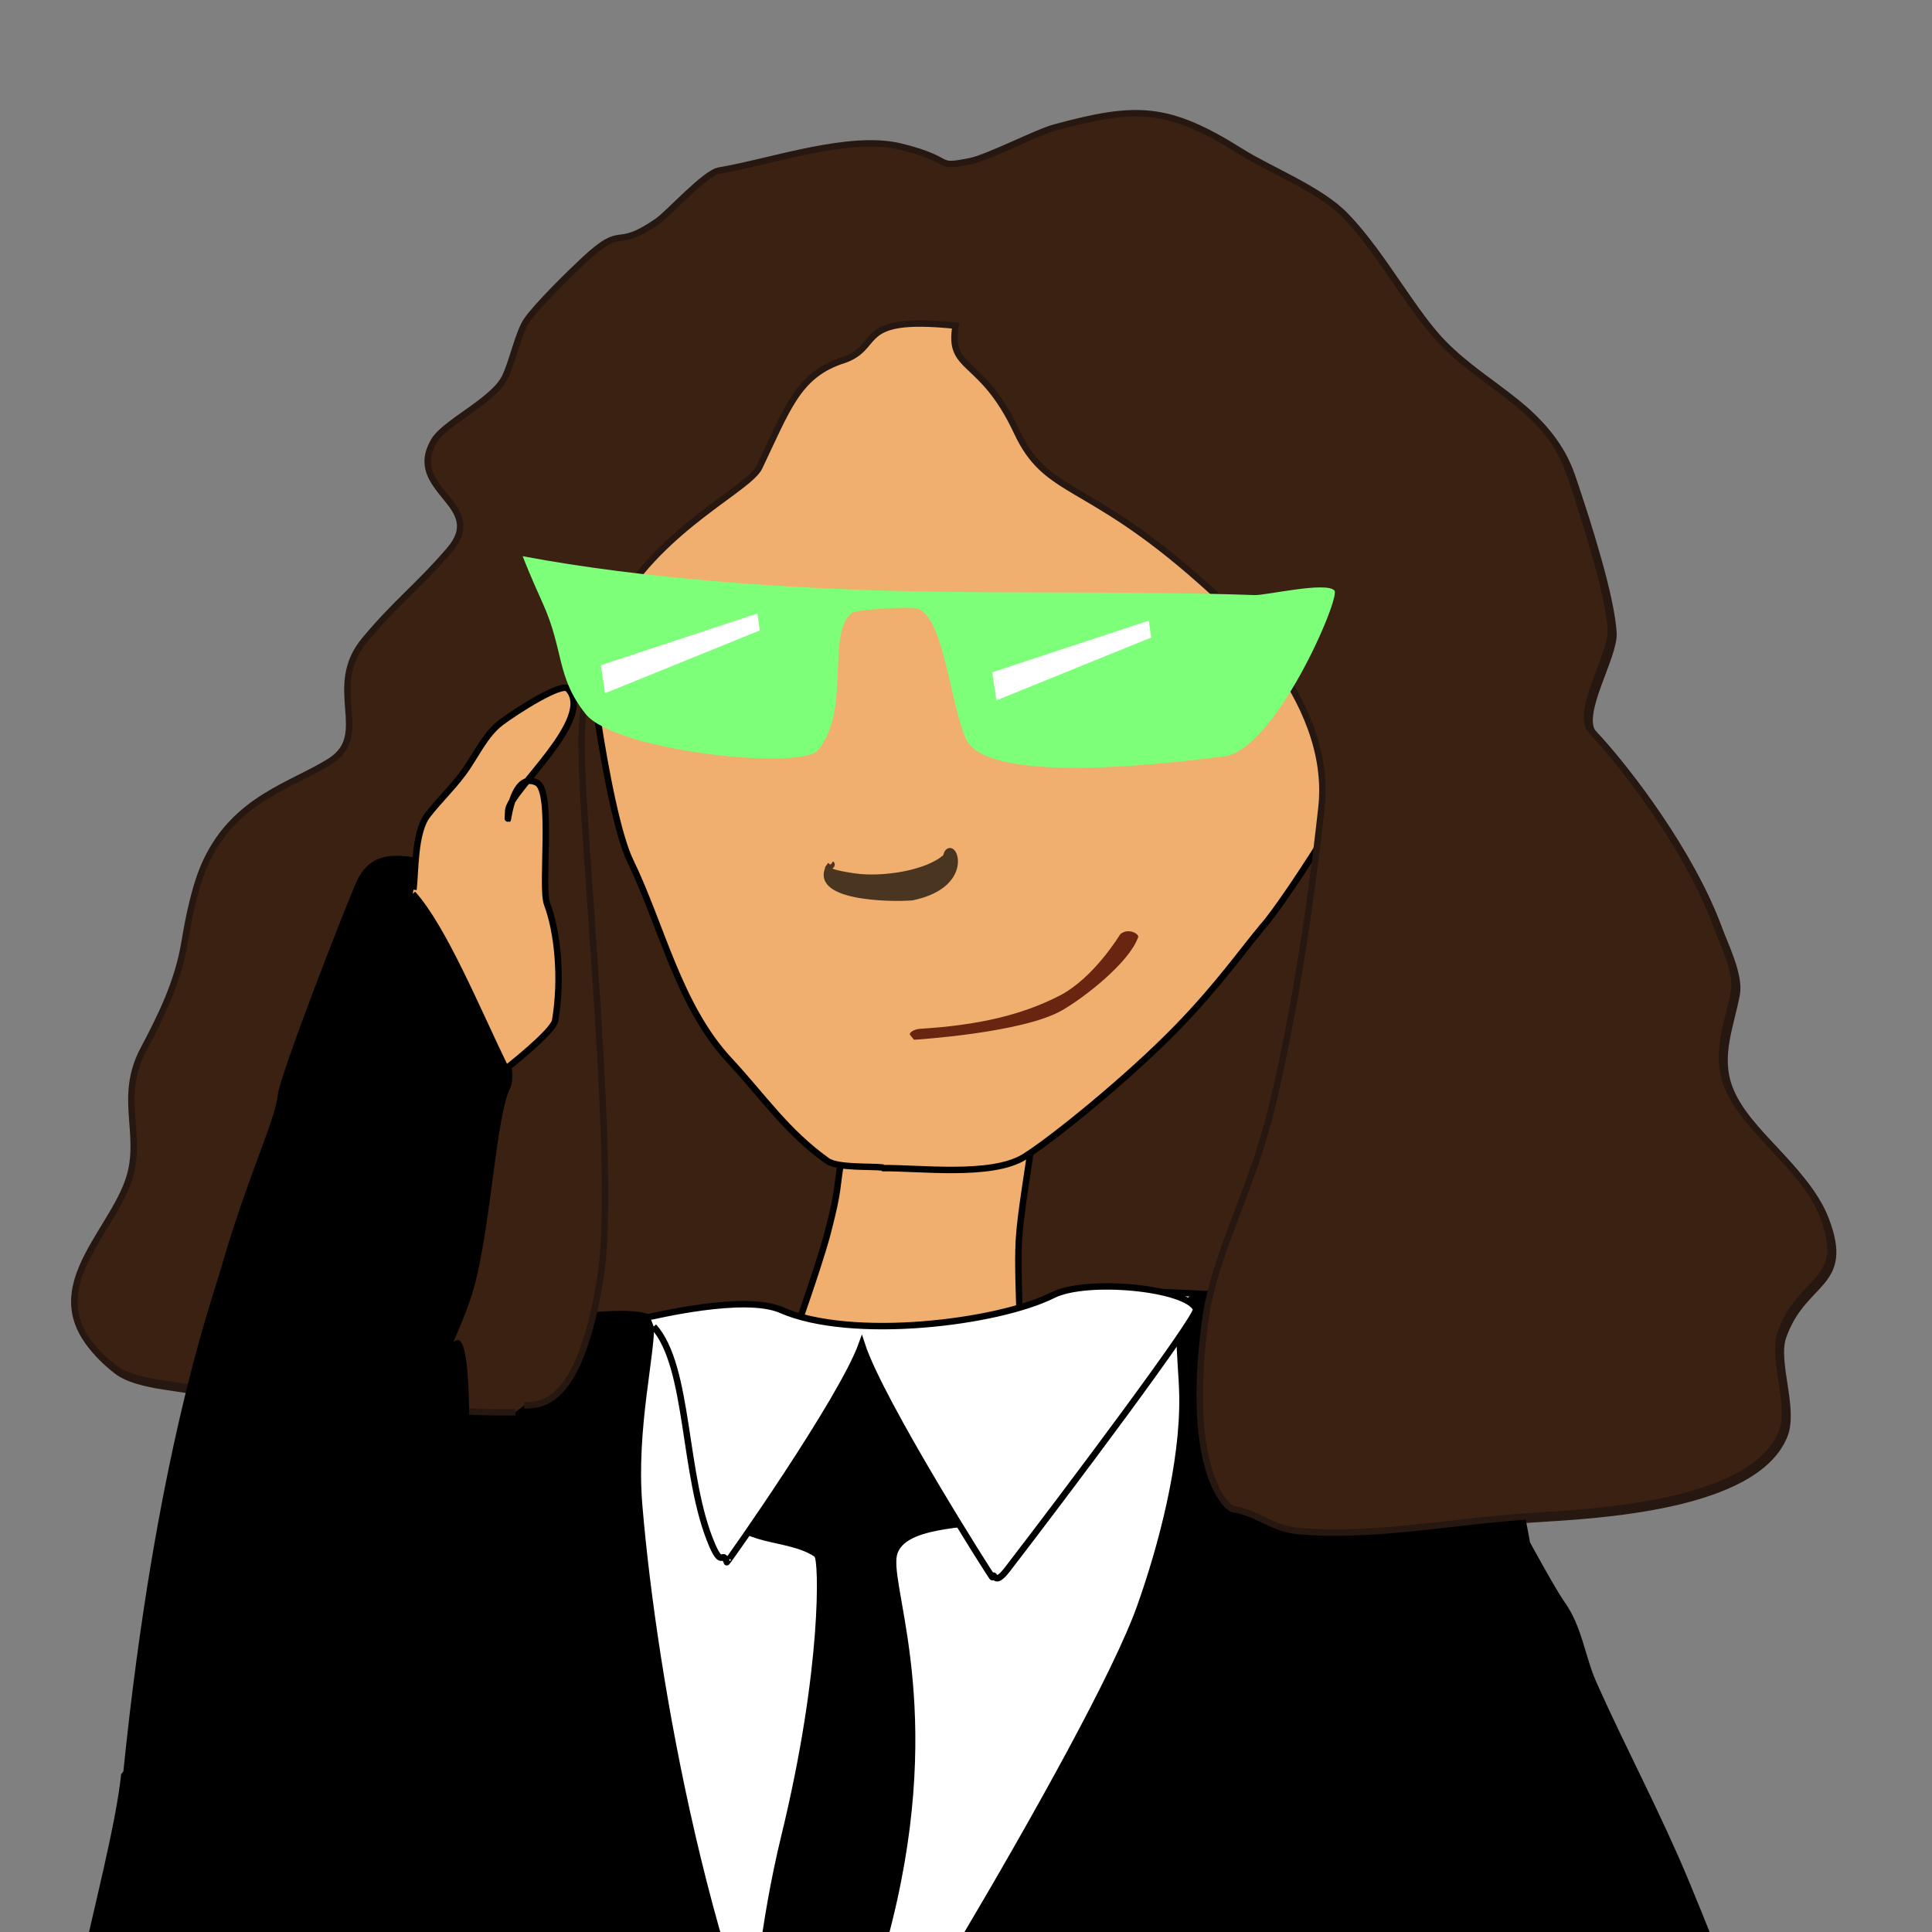<?xml version="1.0" encoding="UTF-8" standalone="no"?>
<svg
   version="1.1"
   id="Layer_1"
   x="0px"
   y="0px"
   viewBox="0 0 600 600"
   style="enable-background:new 0 0 600 600;"
   xml:space="preserve"
   xmlns="http://www.w3.org/2000/svg"
   xmlns:svg="http://www.w3.org/2000/svg"><rect x="0" y="0" width="600" height="600" fill="#808080" stroke="none"/><defs
   id="defs853" />
<style
   type="text/css"
   id="style824"> 
	.green{fill:#00ff00;}
  .hair{ fill:#3b2112; stroke:#261710;}
  .skin{ fill:#f0af6e; stroke:#000000}
  .jacket{fill:#000000;}
  .tie{fill:#000000;}
  .shirt{ fill:#FFFFFF; stroke:#000000;}
  .glasses{fill:#7EFF7A;}
  .nose{fill:#4a3521; stroke:#4a3521}
  .mouth{fill:#692510;}
  .glint{ fill:#FFFFFF;}
</style>

<g
   transform="scale(2, 2) translate(-120, -130)"
   id="g848">

  <path
   id="back-hair"
   class="hair"
   d="M 207.05 350.597 C 197.066 350.777 187.795 348.91 177.928 348.344 C 168.689 347.814 162.079 349.866 153.147 346.718 C 149.192 345.324 141.553 345.56 138.102 342.861 C 124.124 331.927 137.941 322.518 140.605 312.96 C 142.449 306.345 138.817 300.742 142.647 293.497 C 145.405 288.28 148.027 283.013 149.063 276.8 C 149.718 272.866 150.713 267.796 152.477 264.103 C 157.079 254.467 165.666 252.446 171.621 248.721 C 178.268 244.563 170.825 237.258 177.056 229.831 C 182.119 223.794 185.166 221.718 190.145 215.959 C 196.401 208.721 183.16 206.664 187.831 198.879 C 189.515 196.072 196.972 192.733 198.791 189.096 C 199.929 186.821 200.865 182.236 202.168 180.281 C 203.666 178.034 209.032 172.785 211.062 170.894 C 217.472 164.924 215.521 169.639 222.46 164.868 C 224.276 163.619 229.863 157.339 232.082 156.964 C 240.282 155.577 252.325 151.259 260.373 153.272 C 268.951 155.418 265.278 156.661 271.034 155.511 C 273.862 154.946 281.397 151.033 284.12 150.296 C 296.815 146.857 301.718 146.871 313.117 154.038 C 317.695 156.917 325.343 159.858 329.305 163.944 C 334.747 169.557 339.491 178.695 344.509 183.789 C 351.675 191.063 360.682 193.881 364.145 204.06 C 366.683 211.519 370.228 222.769 370.536 228.293 C 370.747 232.072 364.834 241.154 367.546 244.021 C 372.95 249.734 382.651 262.576 386.934 274.212 C 387.899 276.834 390.211 281.463 389.672 284.391 C 388.776 289.251 386.652 293.94 388.554 298.951 C 391.247 306.046 400.513 311.561 403.499 319.35 C 407.502 329.797 400.031 328.581 396.88 337.56 C 395.512 341.456 398.736 348.768 397.089 352.888 C 392.579 364.165 367.672 365.311 358.056 365.91 C 346.338 366.642 333.465 369.294 321.844 368.204 C 317.923 367.837 315.53 365.34 311.843 364.816 C 302.993 363.559 293.956 362.812 285.016 362.542 C 267.184 362.004 252.442 365.994 235.608 358.02 C 228.884 354.835 219.844 351.621 212.426 351.621 C 211.489 351.621 207.649 350.649 206.9 349.527" />
  
  <path
   id="neck"
   class="skin"
   d="M 250.835 308.987 C 249.714 315.199 250.442 314.024 248.523 321.417 C 247.003 327.273 241.833 341.47 241.833 341.47 C 241.833 341.47 277.66 343.056 278.378 342.337 C 278.873 341.842 277.881 329.123 278.199 322.825 C 278.527 316.33 281.27 303.647 280.061 304.857 C 279.259 305.66 258.172 307.945 252.048 308.661" />
  
   <g transform="rotate(2, 300, 250)">
  <path
   id="face"
   class="skin"
   d="m 259.115,312.854 c 5.759,-0.287 17.028,0.82 22.018,-2.507 4.173,-2.782 15.749,-12.835 23.121,-20.986 6.104,-6.749 9.745,-12.365 12.667,-16.098 3.075,-3.594 17.648,-27.549 20.349,-38.165 5.991,-23.551 -8.044,-51.198 -14.663,-58.656 -5.844,-6.585 -5.036,-9.912 -15.739,-14.426 -17.001,-7.17 -40.503,-5.968 -58.242,-1.045 -13.249,3.677 -28.066,15.315 -34.765,26.648 -5.228,8.847 -3.768,23.639 -4.239,33.677 -0.358,7.653 4.912,37.94 8.767,45.229 5.248,9.923 8.284,22.188 16.411,30.367 5.701,5.737 9.249,10.772 15.763,15.116 1.659,1.106 6.839,0.574 8.774,0.749"/>
</g>

   <path
   id="shirt"
   class="shirt"
   d="M 201.847 336.52 C 211.791 335.615 239.244 332.01 241.511 333.495 C 248.674 338.188 276.749 338.252 282.89 331.487 C 285.11 329.042 313.819 331.564 320.112 331.564 C 321.145 331.564 317.484 355.783 318.47 361.18 C 321.178 376.003 304.104 448.205 292.847 456.309 C 276.64 467.978 219.113 460.691 213.873 456.215 C 205.448 449.018 201.067 335.636 201.045 335.636" />
   
   <path
   id="tie"
   class="tie"
   d="m 235.172,479.483 c 0.887,-10.898 -0.418,-37.443 6.161,-64.487 6.359,-26.137 5.807,-42.84 5.113,-43.3 -4.291,-2.839 -11.576,-1.436 -14.307,-6.901 -0.402,-0.805 20.083,-25.943 23.609,-27.355 7.377,-2.952 21.588,27.844 18.479,28.881 -3.355,1.118 -14.516,0.57 -15.02,5.611 -0.588,5.878 7.808,25.336 -1.447,59.44 -6.316,23.274 -2.143,55.324 -4.75,64.131 -0.031,0.104 -2.782,9.48 -2.782,9.48 0,0 -0.714,-6.392 -1.799,-7.397 -4.363,-4.039 -11.177,-0.412 -13.866,-6.355 -1.712,-3.782 0.757,-6.647 1.896,-9.954 0.054,-0.157 1.154,-3.602 0.601,-3.602" />

  <path
   id="jacket"
   class="jacket"
   d="m 138.813,405.482 c -0.782,7.67 -4.321,21.091 -5.9,28.658 -1.226,5.879 -3.605,13.563 -0.879,19.376 1.629,3.474 6.396,4.313 9.631,5.553 8.132,3.116 25.25,5.518 29.898,-4.132 0.935,-1.942 5.599,-23.74 9.739,-22.493 0.866,0.261 4.04,4.123 4.245,5.002 1.587,6.793 0.305,14.859 -0.24,21.683 -0.078,0.971 -1.447,10.292 -1.447,10.292 0,0 143.026,3.765 143.568,2.058 2.461,-7.754 4.492,-27.969 8.135,-35.26 0.229,-0.459 7.932,6.156 8.529,6.992 3.49,4.888 0.79,14.273 5.072,18.55 0.243,0.243 42.755,-11.848 43.343,-12.436 0.63,-0.63 -1.562,-5.755 -1.911,-6.6 -2.896,-7.021 -5.607,-14.085 -8.538,-21.094 -4.307,-10.301 -9.552,-20.084 -14.098,-30.246 -1.933,-4.322 -2.243,-8.786 -5.096,-12.74 -1.195,-1.657 -5.282,-9.134 -5.282,-9.134 0,0 -5.176,-29.831 -10.224,-32.734 -10.667,-6.134 -31.284,-9.384 -42.049,-5.749 -3.959,1.337 -2.284,9.382 -2.195,15.874 0.141,10.33 -3.205,23.058 -6.533,32.427 -7.257,20.428 -49.542,88.993 -50.308,87.622 -15.649,-27.999 -24.27,-76.119 -26.532,-103.304 -0.991,-11.908 2.114,-23.629 1.836,-28.668 -0.193,-3.495 -24.378,0.125 -31.09,3.481 -3.857,1.929 -8.513,21.776 -7.305,17.502"/>

   <path
   id="collar"
   class="shirt"
   d="m 221.505,335.989 c 5.636,6.301 4.475,23.242 9.072,33.923 1.597,3.711 1.566,0.633 2.277,2.669 0.046,0.133 17.896,-25.246 20.961,-33.822 2.915,9.002 20.409,36.556 20.28,36.144 0.415,-1.042 0.114,1.667 2.3,-1.168 8.951,-11.608 29.789,-39.388 29.336,-40.458 -1.397,-3.297 -16.944,-4.817 -22.205,-2.182 -8.645,4.331 -31.314,7.098 -42.257,2.311 -5.711,-2.498 -20.053,1.06 -20.346,1.06"
/>
  
   <path
   id="front-hair"
   class="hair"
   d="m 200.025,349.284 c -9.984,0.18 -12.632,-0.856 -22.499,-1.422 -9.239,-0.53 -15.849,1.522 -24.781,-1.626 -3.955,-1.394 -11.594,-1.158 -15.045,-3.857 -13.978,-10.934 -0.161,-20.343 2.503,-29.901 1.844,-6.615 -1.788,-12.218 2.042,-19.463 2.758,-5.217 5.38,-10.484 6.416,-16.697 0.655,-3.934 1.65,-9.004 3.414,-12.697 4.602,-9.636 13.189,-11.657 19.144,-15.382 6.647,-4.158 -0.796,-11.463 5.435,-18.89 5.063,-6.037 8.11,-8.113 13.089,-13.872 6.256,-7.238 -6.985,-9.295 -2.314,-17.08 1.684,-2.807 9.141,-6.146 10.96,-9.783 1.138,-2.275 2.074,-6.86 3.377,-8.815 1.498,-2.247 6.864,-7.496 8.894,-9.387 6.41,-5.97 4.459,-1.255 11.398,-6.026 1.816,-1.249 7.403,-7.529 9.622,-7.904 8.2,-1.387 20.243,-5.705 28.291,-3.692 8.578,2.146 4.905,3.389 10.661,2.239 2.828,-0.565 10.363,-4.478 13.086,-5.215 12.695,-3.439 17.598,-3.425 28.997,3.742 4.578,2.879 12.226,5.82 16.188,9.906 5.442,5.613 10.186,14.751 15.204,19.845 7.166,7.274 16.173,10.092 19.636,20.271 2.538,7.459 6.083,18.709 6.391,24.233 0.211,3.779 -5.702,12.861 -2.99,15.728 5.404,5.713 15.105,18.555 19.388,30.191 0.965,2.622 3.277,7.251 2.738,10.179 -0.896,4.86 -3.02,9.549 -1.118,14.56 2.693,7.095 11.959,12.61 14.945,20.399 4.003,10.447 -3.468,9.231 -6.619,18.21 -1.368,3.896 1.856,11.208 0.209,15.328 -4.51,11.277 -29.417,12.423 -39.033,13.022 -11.718,0.732 -24.591,3.384 -36.212,2.294 -3.921,-0.367 -6.314,-2.864 -10.001,-3.388 -0.733,-0.104 -7.504,-5.482 -4.29,-29.342 1.358,-10.075 7.155,-20.021 10.227,-32.594 4.829,-19.764 7.215,-41.612 7.815,-46.972 1.926,-17.218 -15.327,-32.146 -18.777,-35.211 -17.895,-15.898 -23.839,-13.131 -28.521,-23.153 -5.496,-11.765 -10.749,-9.326 -9.501,-16.493 -16.342,-1.687 -10.98,3.518 -17.982,5.535 -6.54,2.358 -8.164,7.341 -12.503,16.444 -1.611,3.38 -14.799,9.162 -22.045,21.488 -4.605,7.832 -5.647,16.557 -5.57,22.133 0.223,16.226 5.547,65.832 2.942,82.213 -3.33,20.939 -9.824,19.658 -11.862,19.859"/>

    <path
   id="arm"
   class="jacket"
   d="m 186.468,263.349 c -3.339,-0.153 -8.42,-2.096 -11.017,3.376 -1.444,3.042 -11.995,30.172 -12.31,33.272 -0.406,4.002 -4.876,13.15 -8.803,26.895 -1.414,4.95 -10.149,28.819 -15.191,78.265 -0.782,7.67 -4.321,21.091 -5.9,28.658 -1.226,5.879 -3.605,13.563 -0.879,19.376 1.629,3.474 6.396,4.313 9.631,5.553 8.132,3.116 25.25,5.518 29.898,-4.132 0.935,-1.942 5.599,-23.74 9.739,-22.493 0.866,0.261 4.04,4.123 4.245,5.002 1.587,6.793 0.305,14.859 -0.24,21.683 -0.078,0.971 11.892,-124.025 5.18,-120.669 -3.857,1.929 -8.513,21.776 -7.305,17.502 2.701,-9.558 8.331,-18.823 10.288,-26.443 2.424,-9.44 3.279,-25.971 5.41,-30.224 1.583,-3.16 -2.674,-15.029 -7.867,-24.342 -0.378,-0.678 -6.242,-11.388 -6.603,-11.388" />

<path
   id="hand"
   class="skin"
   d="m 184.203,268.15 c 0.339,-2.817 0.139,-8.9 2.174,-11.544 1.726,-2.244 3.676,-4.068 5.462,-6.442 1.969,-2.617 3.403,-6.068 5.981,-7.993 2.486,-1.856 9.37,-6.231 10.353,-5.229 4.478,4.567 -9.113,15.921 -9.258,18.925 -0.256,5.276 0.027,-6.553 4.437,-4.343 2.607,1.306 0.584,16.155 1.6,18.846 1.638,4.341 2.353,11.54 1.259,18.079 -0.3,1.792 -7.669,7.523 -7.669,7.523 -4.533,-9.343 -9.655,-21.835 -14.452,-27.185" />

   <g transform="rotate(2, 300, 250)">
<path
   id="glasses"
   class="glasses"
   d="m 200.012,219.832 c 19.001,2.902 41.51,3.587 59.985,3.347 18.232,-0.237 35.633,-1.275 53.869,-1.275 1.699,0 11.099,-2.543 12.352,-1.128 0.973,1.099 -8.332,25.103 -16.253,26.327 -5.3,0.819 -36.507,6.227 -40.156,-1.361 -2.703,-5.62 -4.118,-18.962 -8.291,-19.94 -1.174,-0.275 -9.445,0.507 -10.059,1.025 -3.95,3.333 0.442,15.022 -4.516,21.494 -2.548,3.326 -31.468,1.259 -36.27,-4.344 -4.766,-5.561 -3.708,-9.741 -7.223,-16.879 -2.229,-4.527 -2.707,-5.677 -3.438,-7.334" />

   <path
      id="glint1"
      class="glint"
      d="m 212.777,236.33 24.009,-8.875 0.455,2.617 -23.667,10.582 z" />
   <path
      id="glint2"
      class="glint"
      d="m 273.551,235.313 24.009,-8.875 0.455,2.617 -23.667,10.582 z" />

<path
   id="nose"
   class="nose"
   d="m 249.589,265.936 c 0.573,0.363 -3.007,1.079 3.629,1.815 4.369,0.485 11.372,-0.797 14.177,-3.539 0.536,-3.51 4.744,4 -5.044,6.424 -3.453,0.424 -16.078,0.585 -12.841,-4.595"
/>

<path
   id="mouth"
   class="mouth"
   d="m 262.697,291.953 c 0.078,-0.567 1.062,-0.877 1.58,-0.927 9.128,-0.892 15.705,-2.704 21.389,-5.857 5.288,-2.906 9.151,-9.891 9.151,-9.891 1.264,-1.193 3.22,-0.056 2.759,0.483 -1.291,3.873 -7.821,9.416 -11.351,11.62 -6.038,3.77 -22.831,5.375 -22.831,5.375"
/>

</g>

</g>
</svg>
